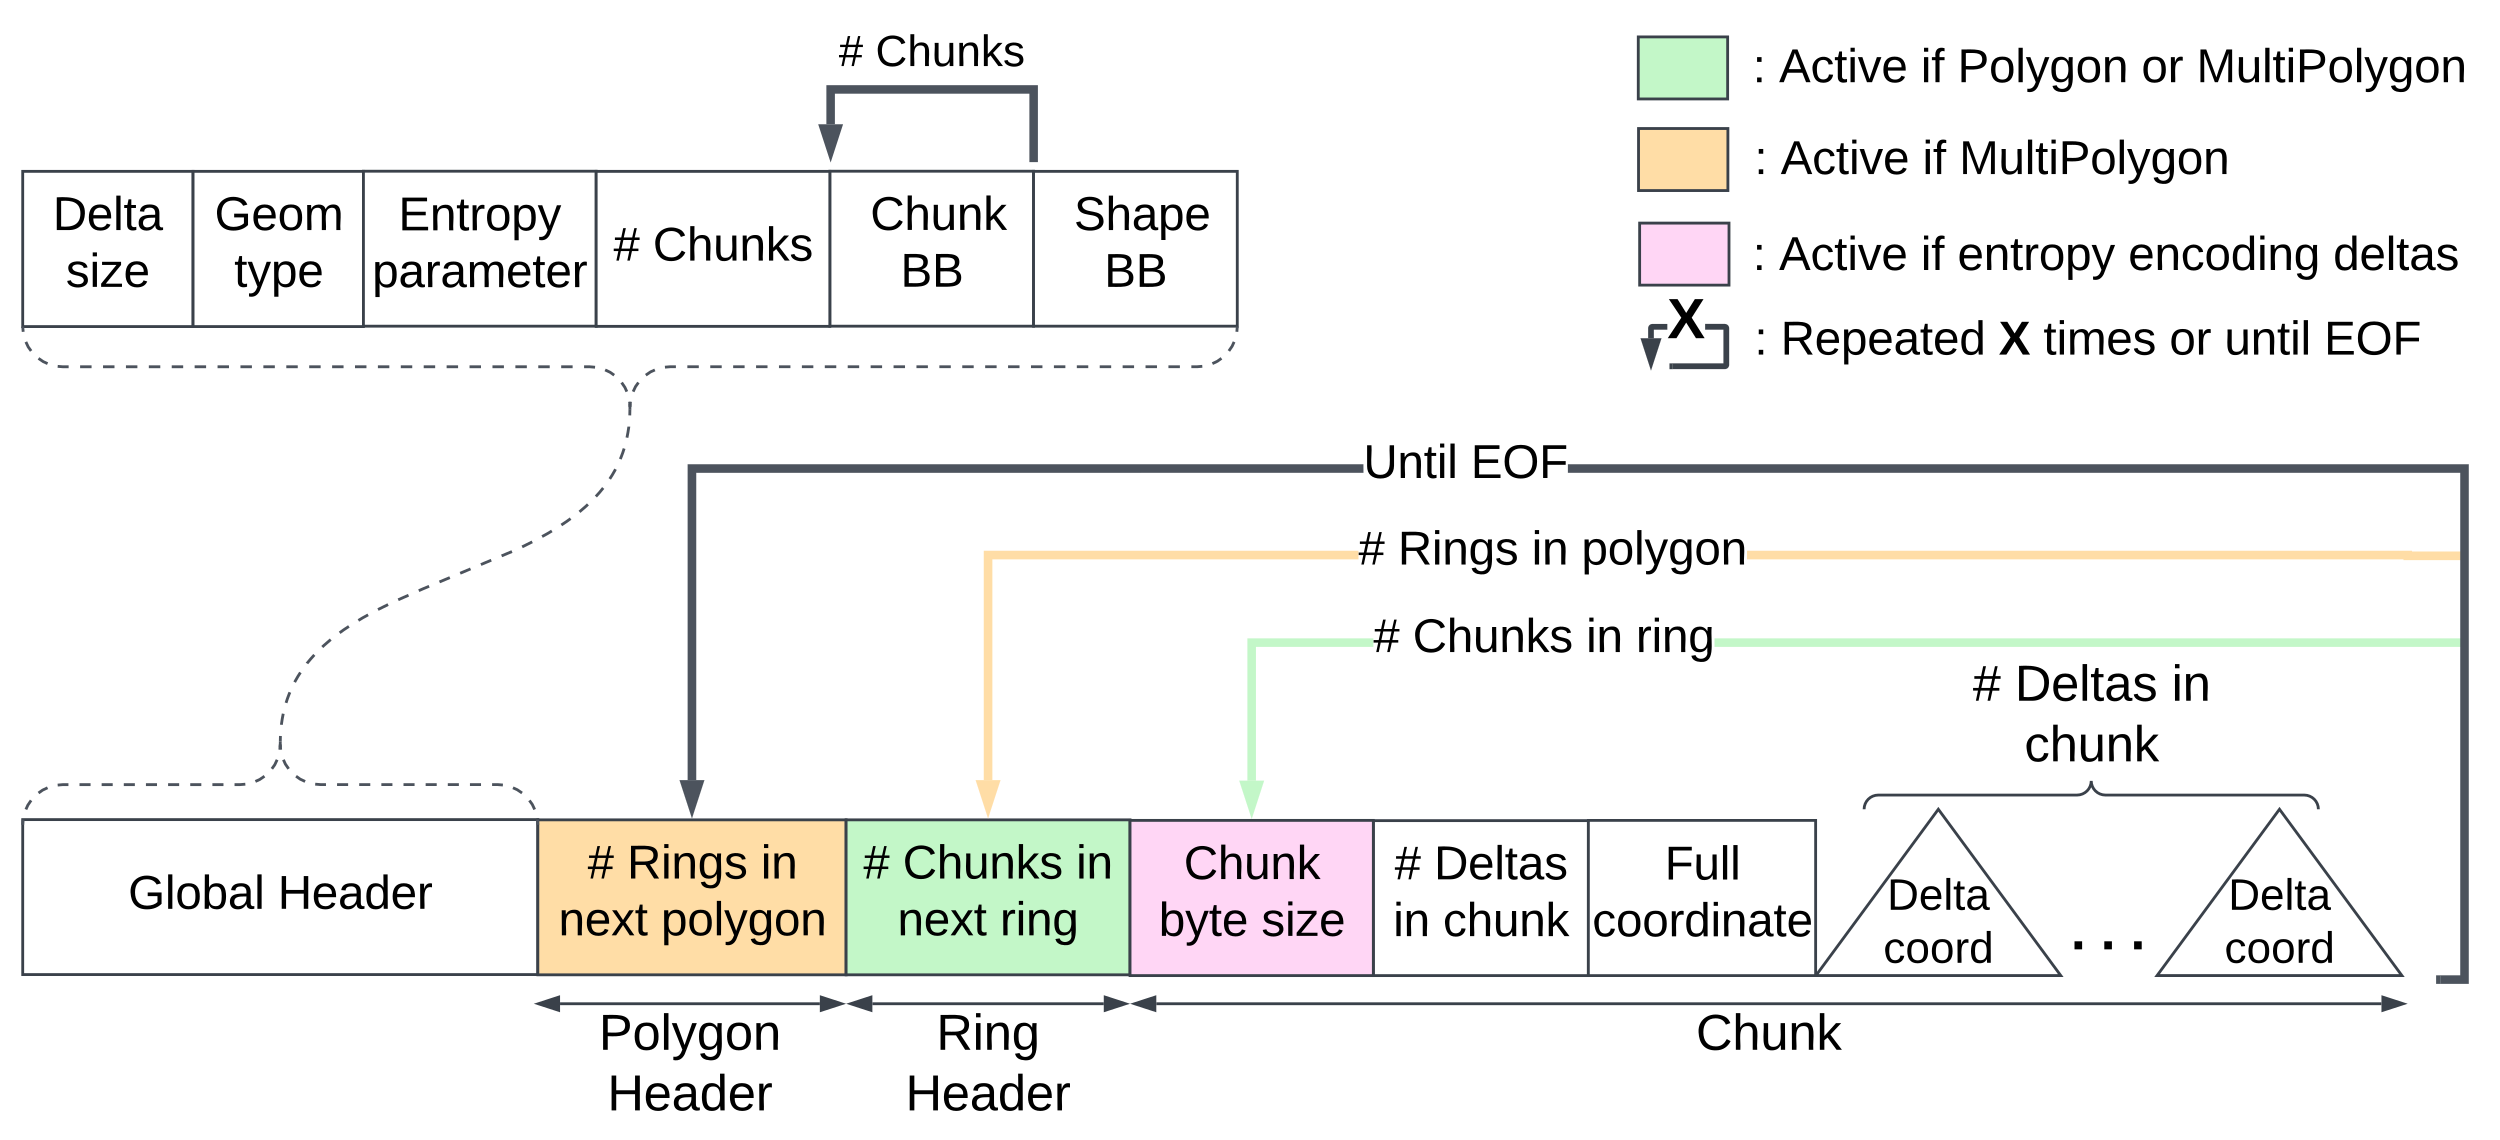<svg xmlns="http://www.w3.org/2000/svg" xmlns:xlink="http://www.w3.org/1999/xlink" xmlns:lucid="lucid" width="1761" height="803"><g transform="translate(-244 -519)" lucid:page-tab-id="6MK.Vty_YM.Y"><path d="M1211.36 974.67h-82.67v94.24h-6V968.67h88.66zm765.64 0h-525.27v-6H1977z" stroke="#c3f7c8" stroke-width=".05" fill="#c3f7c8"/><path d="M1980 974.67h-3.08v-6h3.08z" stroke="#c3f7c8" stroke-width=".05" fill="#c3f7c8"/><path d="M1125.7 1086.17l-4.64-14.27h9.27z" fill="#c3f7c8"/><path d="M1125.7 1095.88l-8.77-26.98h17.52zm-.52-20.98l.5 1.56.52-1.56z" stroke="#c3f7c8" stroke-width=".05" fill="#c3f7c8"/><use xlink:href="#a" transform="matrix(1,0,0,1,1211.364,951.666) translate(0 26.667)"/><use xlink:href="#b" transform="matrix(1,0,0,1,1211.364,951.666) translate(27.778 26.667)"/><use xlink:href="#c" transform="matrix(1,0,0,1,1211.364,951.666) translate(149.907 26.667)"/><use xlink:href="#d" transform="matrix(1,0,0,1,1211.364,951.666) translate(185 26.667)"/><path d="M260 1096.33h362.85v109.16H260z" stroke="#3a414a" stroke-width="2" fill="#fff"/><use xlink:href="#e" transform="matrix(1,0,0,1,272,1108.327) translate(62.278 50.854)"/><use xlink:href="#f" transform="matrix(1,0,0,1,272,1108.327) translate(167.648 50.854)"/><path d="M622.85 1096.5H840v109.16H622.85z" stroke="#3a414a" stroke-width="2" fill="#ffdda6"/><use xlink:href="#g" transform="matrix(1,0,0,1,634.845,1108.494) translate(23.065 29.354)"/><use xlink:href="#h" transform="matrix(1,0,0,1,634.845,1108.494) translate(50.843 29.354)"/><use xlink:href="#i" transform="matrix(1,0,0,1,634.845,1108.494) translate(145.102 29.354)"/><use xlink:href="#j" transform="matrix(1,0,0,1,634.845,1108.494) translate(2.602 69.354)"/><use xlink:href="#k" transform="matrix(1,0,0,1,634.845,1108.494) translate(74.824 69.354)"/><path d="M840 1096.5h200v109.16H840z" stroke="#3a414a" stroke-width="2" fill="#c3f7c8"/><use xlink:href="#g" transform="matrix(1,0,0,1,852,1108.494) translate(0.13 29.354)"/><use xlink:href="#l" transform="matrix(1,0,0,1,852,1108.494) translate(27.907 29.354)"/><use xlink:href="#i" transform="matrix(1,0,0,1,852,1108.494) translate(150.037 29.354)"/><use xlink:href="#j" transform="matrix(1,0,0,1,852,1108.494) translate(24.204 69.354)"/><use xlink:href="#m" transform="matrix(1,0,0,1,852,1108.494) translate(96.426 69.354)"/><path d="M1211.38 1097.05h151.46v109.16h-151.46z" stroke="#3a414a" stroke-width="2" fill="#fff"/><use xlink:href="#g" transform="matrix(1,0,0,1,1223.38,1109.046) translate(2.981 29.354)"/><use xlink:href="#n" transform="matrix(1,0,0,1,1223.38,1109.046) translate(30.759 29.354)"/><use xlink:href="#o" transform="matrix(1,0,0,1,1223.38,1109.046) translate(2.009 69.354)"/><use xlink:href="#p" transform="matrix(1,0,0,1,1223.38,1109.046) translate(37.102 69.354)"/><path d="M1362.85 1096.88h160.08v109.33h-160.1z" stroke="#3a414a" stroke-width="2" fill="#fff"/><use xlink:href="#q" transform="matrix(1,0,0,1,1374.845,1108.879) translate(41.787 29.667)"/><use xlink:href="#r" transform="matrix(1,0,0,1,1374.845,1108.879) translate(-9.185 69.667)"/><path d="M1040 1096.88h171.38v109.33H1040z" stroke="#3a414a" stroke-width="2" fill="#ffd6f5"/><use xlink:href="#s" transform="matrix(1,0,0,1,1052,1108.879) translate(25.898 29.354)"/><use xlink:href="#t" transform="matrix(1,0,0,1,1052,1108.879) translate(8.306 69.354)"/><use xlink:href="#u" transform="matrix(1,0,0,1,1052,1108.879) translate(80.528 69.354)"/><path d="M1474.8 589.7h369.37v90.27H1474.8z" stroke="#000" stroke-opacity="0" stroke-width="2" fill="#fff" fill-opacity="0"/><use xlink:href="#v" transform="matrix(1,0,0,1,1479.798,594.689) translate(0 46.917)"/><use xlink:href="#w" transform="matrix(1,0,0,1,1479.798,594.689) translate(18.519 46.917)"/><use xlink:href="#x" transform="matrix(1,0,0,1,1479.798,594.689) translate(118.426 46.917)"/><use xlink:href="#y" transform="matrix(1,0,0,1,1479.798,594.689) translate(144.259 46.917)"/><path d="M1473.62 525h524.6v90.28h-524.6z" stroke="#000" stroke-opacity="0" stroke-width="2" fill="#fff" fill-opacity="0"/><use xlink:href="#v" transform="matrix(1,0,0,1,1478.617,530) translate(0 46.917)"/><use xlink:href="#w" transform="matrix(1,0,0,1,1478.617,530) translate(18.519 46.917)"/><use xlink:href="#x" transform="matrix(1,0,0,1,1478.617,530) translate(118.426 46.917)"/><use xlink:href="#z" transform="matrix(1,0,0,1,1478.617,530) translate(144.259 46.917)"/><use xlink:href="#A" transform="matrix(1,0,0,1,1478.617,530) translate(273.796 46.917)"/><use xlink:href="#y" transform="matrix(1,0,0,1,1478.617,530) translate(312.593 46.917)"/><path d="M1398.96 676.15h62.95v43.7h-62.94z" stroke="#3a414a" stroke-width="2" fill="#ffd6f5"/><path d="M1473.62 657.28h561.94v90.27h-561.94z" stroke="#000" stroke-opacity="0" stroke-width="2" fill="#fff" fill-opacity="0"/><use xlink:href="#v" transform="matrix(1,0,0,1,1478.617,662.276) translate(0 46.917)"/><use xlink:href="#w" transform="matrix(1,0,0,1,1478.617,662.276) translate(18.519 46.917)"/><use xlink:href="#x" transform="matrix(1,0,0,1,1478.617,662.276) translate(118.426 46.917)"/><use xlink:href="#B" transform="matrix(1,0,0,1,1478.617,662.276) translate(144.259 46.917)"/><use xlink:href="#C" transform="matrix(1,0,0,1,1478.617,662.276) translate(264.537 46.917)"/><use xlink:href="#D" transform="matrix(1,0,0,1,1478.617,662.276) translate(408.889 46.917)"/><path d="M638.5 1226.04h183" stroke="#3a414a" stroke-width="2" fill="none"/><path d="M623.24 1226.04l14.26-4.64v9.27zM836.76 1226.04l-14.26 4.63v-9.27z" stroke="#3a414a" stroke-width="2" fill="#3a414a"/><use xlink:href="#E" transform="matrix(1,0,0,1,665.852,1230.038) translate(0.005 28.444)"/><use xlink:href="#F" transform="matrix(1,0,0,1,665.852,1230.038) translate(5.98 71.111)"/><path d="M858.5 1226.04h163" stroke="#3a414a" stroke-width="2" fill="none"/><path d="M843.24 1226.04l14.26-4.64v9.27zM1036.76 1226.04l-14.26 4.63v-9.27z" stroke="#3a414a" stroke-width="2" fill="#3a414a"/><use xlink:href="#G" transform="matrix(1,0,0,1,881.824,1230.038) translate(21.733 28.444)"/><use xlink:href="#F" transform="matrix(1,0,0,1,881.824,1230.038) translate(0.005 71.111)"/><path d="M1058.5 1226.04h863" stroke="#3a414a" stroke-width="2" fill="none"/><path d="M1043.23 1226.04l14.27-4.64v9.27zM1936.76 1226.04l-14.26 4.63v-9.27z" stroke="#3a414a" stroke-width="2" fill="#3a414a"/><use xlink:href="#H" transform="matrix(1,0,0,1,1438.688,1230.038) translate(0 28.444)"/><path d="M1935.9 1206.2h-172.47l86.24-117.16z" stroke="#3a414a" stroke-width="2" fill="#fff"/><path d="M1720.3 1129.97h258.73v61.85H1720.3z" stroke="#000" stroke-opacity="0" stroke-width="2" fill="#fff" fill-opacity="0"/><use xlink:href="#I" transform="matrix(1,0,0,1,1725.31,1134.974) translate(88.29 24.889)"/><use xlink:href="#J" transform="matrix(1,0,0,1,1725.31,1134.974) translate(85.654 62.222)"/><path d="M1610 1139h237.15v81.37H1610z" stroke="#000" stroke-opacity="0" stroke-width="2" fill="#fff" fill-opacity="0"/><use xlink:href="#K" transform="matrix(1,0,0,1,1615,1144) translate(87.765 43.722)"/><use xlink:href="#L" transform="matrix(1,0,0,1,1615,1144) translate(108.753 43.722)"/><use xlink:href="#M" transform="matrix(1,0,0,1,1615,1144) translate(129.741 43.722)"/><path d="M1695.6 1206.2h-172.48l86.24-117.16z" stroke="#3a414a" stroke-width="2" fill="#fff"/><path d="M1480 1129.97h258.7v61.85H1480z" stroke="#000" stroke-opacity="0" stroke-width="2" fill="#fff" fill-opacity="0"/><use xlink:href="#I" transform="matrix(1,0,0,1,1485,1134.974) translate(88.29 24.889)"/><use xlink:href="#J" transform="matrix(1,0,0,1,1485,1134.974) translate(85.654 62.222)"/><g fill="none"><path d="M1557.07 1089.04v-33.32h320v33.32z"/><path d="M1877.07 1089.04c0-5.52-4.48-10-10-10h-140c-5.52 0-10-4.48-10-10 0 5.52-4.48 10-10 10h-140c-5.52 0-10 4.48-10 10" stroke="#3a414a" stroke-width="2"/></g><path d="M1576.93 976.48h280.28v95.33h-280.27z" stroke="#000" stroke-opacity="0" stroke-width="2" fill="#fff" fill-opacity="0"/><use xlink:href="#N" transform="matrix(1,0,0,1,1581.933,981.479) translate(51.698 31.132)"/><use xlink:href="#O" transform="matrix(1,0,0,1,1581.933,981.479) translate(81.327 31.132)"/><use xlink:href="#P" transform="matrix(1,0,0,1,1581.933,981.479) translate(191.747 31.132)"/><use xlink:href="#Q" transform="matrix(1,0,0,1,1581.933,981.479) translate(88.093 73.799)"/><path d="M1200.88 913H943v155.52h-6V907h263.88zm742.12-5.5h34v6h-40v-.5h-462.4v-6H1943z" stroke="#ffdda6" stroke-width=".05" fill="#ffdda6"/><path d="M1980 913.5h-3.08v-6h3.08z" stroke="#ffdda6" stroke-width=".05" fill="#ffdda6"/><path d="M940 1085.8l-4.63-14.28h9.26z" fill="#ffdda6"/><path d="M940 1095.5l-8.76-26.98h17.52zm-.5-20.98l.5 1.56.5-1.56z" stroke="#ffdda6" stroke-width=".05" fill="#ffdda6"/><g><use xlink:href="#a" transform="matrix(1,0,0,1,1200.882,890) translate(0 26.667)"/><use xlink:href="#R" transform="matrix(1,0,0,1,1200.882,890) translate(27.778 26.667)"/><use xlink:href="#c" transform="matrix(1,0,0,1,1200.882,890) translate(122.037 26.667)"/><use xlink:href="#S" transform="matrix(1,0,0,1,1200.882,890) translate(157.13 26.667)"/></g><path d="M1459.47 747.25l.46.1.43.2.4.24.37.3.3.35.25.4.18.44.1.45.04.4v25.93l-.03.4-.1.45-.2.44-.24.4-.3.36-.36.3-.4.25-.44.18-.46.1-.4.04H1422v-4h36v-23.78h-12.9v-4h13.98zm-41.03 3.97h-9.48v6.04h-4v-7.12l.04-.4.1-.45.2-.44.23-.4.3-.37.37-.3.4-.26.44-.18.45-.1.4-.04h10.54z" stroke="#3a414a" stroke-width=".05" fill="#3a414a"/><path d="M1406.96 773.53l-4.63-14.27h9.27z" fill="#3a414a"/><path d="M1406.96 780l-7.38-22.74h14.77zm-1.88-18.74l1.88 5.8 1.9-5.8zM1422.05 779H1420v-4h2.05z" stroke="#3a414a" stroke-width=".05" fill="#3a414a"/><g><use xlink:href="#T" transform="matrix(1,0,0,1,1418.436,725.22) translate(0 32)"/></g><path d="M1398 545h62.95v43.7H1398z" stroke="#3a414a" stroke-width="2" fill="#c3f7c8"/><path d="M1398.18 609.53h62.95v43.7h-62.95z" stroke="#3a414a" stroke-width="2" fill="#ffdda6"/><path d="M1474.8 716.84h836.8v90.28h-836.8z" stroke="#000" stroke-opacity="0" stroke-width="6" fill="#fff" fill-opacity="0"/><g><use xlink:href="#v" transform="matrix(1,0,0,1,1479.798,721.841) translate(0 46.917)"/><use xlink:href="#U" transform="matrix(1,0,0,1,1479.798,721.841) translate(18.519 46.917)"/><use xlink:href="#V" transform="matrix(1,0,0,1,1479.798,721.841) translate(172.13 46.917)"/><use xlink:href="#W" transform="matrix(1,0,0,1,1479.798,721.841) translate(203.611 46.917)"/><use xlink:href="#A" transform="matrix(1,0,0,1,1479.798,721.841) translate(292.315 46.917)"/><use xlink:href="#X" transform="matrix(1,0,0,1,1479.798,721.841) translate(331.111 46.917)"/><use xlink:href="#Y" transform="matrix(1,0,0,1,1479.798,721.841) translate(401.296 46.917)"/></g><path d="M1983 1212.04h-20v-6h14v-354h-628.54v-6H1983zm-778.6-360H734.4v216.48h-6V846.04h475.97z" stroke="#4c535d" stroke-width=".05" fill="#4c535d"/><path d="M1963.08 1212.04H1960v-6h3.08z" stroke="#4c535d" stroke-width=".05" fill="#4c535d"/><path d="M731.42 1085.8l-4.63-14.28h9.26z" fill="#4c535d"/><path d="M731.42 1095.5l-8.76-26.98h17.53zm-.5-20.98l.5 1.56.5-1.56z" stroke="#4c535d" stroke-width=".05" fill="#4c535d"/><g><use xlink:href="#Z" transform="matrix(1,0,0,1,1204.386,829.038) translate(0 26.667)"/><use xlink:href="#aa" transform="matrix(1,0,0,1,1204.386,829.038) translate(75.648 26.667)"/></g><path d="M260 639.7h120v109.34H260z" stroke="#3a414a" stroke-width="2" fill="#fff"/><g><use xlink:href="#ab" transform="matrix(1,0,0,1,272,651.709) translate(9.204 29.354)"/><use xlink:href="#u" transform="matrix(1,0,0,1,272,651.709) translate(18.417 69.354)"/></g><path d="M380 639.7h120v109.34H380z" stroke="#3a414a" stroke-width="2" fill="#fff"/><g><use xlink:href="#ac" transform="matrix(1,0,0,1,392,651.709) translate(3.176 29.354)"/><use xlink:href="#ad" transform="matrix(1,0,0,1,392,651.709) translate(17.019 69.354)"/></g><path d="M828.53 639.6h143.5v109.16h-143.5z" stroke="#3a414a" stroke-width="2" fill="#fff"/><g><use xlink:href="#ae" transform="matrix(1,0,0,1,840.528,651.595) translate(7.269 29.354)"/><use xlink:href="#af" transform="matrix(1,0,0,1,840.528,651.595) translate(16.528 29.354)"/><use xlink:href="#ag" transform="matrix(1,0,0,1,840.528,651.595) translate(37.778 69.354)"/></g><path d="M500 639.6h163.95v109.16H500z" stroke="#3a414a" stroke-width="2" fill="#fff"/><g><use xlink:href="#ah" transform="matrix(1,0,0,1,512,651.595) translate(12.639 29.667)"/><use xlink:href="#ai" transform="matrix(1,0,0,1,512,651.595) translate(-5.787 69.667)"/></g><path d="M972.04 639.7h143.5v109.06h-143.5z" stroke="#3a414a" stroke-width="2" fill="#fff"/><g><use xlink:href="#ae" transform="matrix(1,0,0,1,984.036,651.709) translate(7.222 29.354)"/><use xlink:href="#aj" transform="matrix(1,0,0,1,984.036,651.709) translate(16.481 29.354)"/><use xlink:href="#ag" transform="matrix(1,0,0,1,984.036,651.709) translate(37.778 69.354)"/></g><path d="M663.95 639.7h164.58V748.9H663.95z" stroke="#3a414a" stroke-width="2" fill="#fff"/><g><use xlink:href="#g" transform="matrix(1,0,0,1,675.95,651.709) translate(0.176 50.854)"/><use xlink:href="#ak" transform="matrix(1,0,0,1,675.95,651.709) translate(27.954 50.854)"/></g><path d="M972.1 630.2V582h-143v24.53M972.1 630.12v3.08" stroke="#4c535d" stroke-width="6" fill="none"/><path d="M829.1 623.8l-4.64-14.27h9.27z" stroke="#4c535d" stroke-width="6" fill="#4c535d"/><g><use xlink:href="#al" transform="matrix(1,0,0,1,834.814,540.667) translate(0 24.889)"/><use xlink:href="#am" transform="matrix(1,0,0,1,834.814,540.667) translate(25.926 24.889)"/></g><g fill="none"><path d="M1109.54 749.04a6 6 0 0 1 6 6v61.24a6 6 0 0 1-6 6H266a6 6 0 0 1-6-6v-61.24a6 6 0 0 1 6-6z"/><path d="M260 749.04c0 15.64 12.67 28.3 28.3 28.3h371.16c15.64 0 28.3 12.7 28.3 28.32 0-15.63 12.7-28.3 28.32-28.3h371.16c15.63 0 28.3-12.68 28.3-28.32"/><path d="M260 749.04l.33 3.7m1.9 7.1l1.63 3.5 2.06 2.88m5.2 5.23l3.36 2.3 3.03 1.37m7.12 1.94l3.7.3h4.02m8.07 0h8.08m8.07 0h8.07m8.07 0h8.06m8.06 0h8.07m8.06 0h8.07m8.07 0h8.07m8.07 0h8.06m8.07 0h8.07m8.07 0h8.08m8.07 0h8.07m8.06 0h8.07m8.07 0H486m8.06 0h8.07m8.06 0h8.06m8.07 0h8.07m8.07 0h8.07m8.07 0h8.07m8.07 0h8.07m8.08 0h8.07m8.07 0h8.07m8.05 0h8.07m8.07 0h8.06m8.07 0h4.03l3.7.32m7.1 1.9l3.5 1.64 2.88 2.05m5.23 5.2l2.3 3.37 1.37 3.03m1.94 7.1l.3 3.7.32-3.7m1.9-7.1l1.64-3.5 2.06-2.9m5.2-5.22l3.36-2.3 3.03-1.36m7.1-1.96l3.68-.3h4.04m8.06 0h8.07m8.07 0h8.07m8.06 0h8.07m8.07 0h8.06m8.07 0h8.07m8.07 0h8.07m8.07 0h8.08m8.06 0h8.07m8.08 0h8.07m8.07 0h8.07m8.06 0h8.06m8.07 0h8.06m8.07 0h8.07m8.07 0h8.07m8.06 0h8.07m8.07 0h8.07m8.08 0h8.07m8.07 0h8.06m8.07 0h8.07m8.07 0h8.06m8.07 0h8.07m8.06 0h8.07m8.07 0h4.04l3.68-.3m7.12-1.9l3.48-1.65 2.9-2.07m5.22-5.2l2.3-3.36 1.37-3.03m1.95-7.1l.3-3.7" stroke="#4c535d" stroke-width="2"/></g><g fill="none"><path d="M266 1100a6 6 0 0 1-6-6v-64.2a6 6 0 0 1 6-6h350.84a6 6 0 0 1 6 6v64.2a6 6 0 0 1-6 6z"/><path d="M622.84 1100c0-15.63-12.67-28.3-28.3-28.3h-124.8c-15.64 0-28.32-12.68-28.32-28.32 0 15.64-12.67 28.3-28.3 28.3H288.3c-15.65 0-28.32 12.7-28.32 28.32"/><path d="M622.84 1100l-.32-3.7m-1.9-7.1l-1.64-3.5-2.06-2.88m-5.2-5.23l-3.36-2.3-3.03-1.37m-7.1-1.95l-3.7-.3h-3.9m-7.8 0h-7.8m-7.8 0h-7.8m-7.8 0h-7.8m-7.8 0h-7.8m-7.8 0h-7.8m-7.8 0h-7.8m-7.8 0h-7.8m-7.8 0h-3.9l-3.7-.3m-7.1-1.9l-3.5-1.65-2.88-2.06m-5.23-5.2l-2.3-3.36-1.36-3.02m-1.95-7.1l-.28-3.7-.32 3.7m-1.9 7.1l-1.64 3.5-2.06 2.88m-5.2 5.23l-3.36 2.3-3.03 1.35m-7.1 1.95l-3.7.3h-3.9m-7.8 0h-7.8m-7.8 0H378m-7.8 0h-7.8m-7.8 0h-7.8m-7.8 0h-7.8m-7.8 0h-7.8m-7.8 0H300m-7.8 0h-3.9l-3.68.32m-7.12 1.9l-3.48 1.64-2.9 2.05m-5.22 5.2l-2.3 3.37-1.36 3.03m-1.95 7.1l-.3 3.7" stroke="#4c535d" stroke-width="2"/></g><path d="M441.44 1041.38l.08-3.6.02-.36m.66-7.88l.02-.2.58-3.9.7-3.7m2-7.64l.9-2.8 1.23-3.3.56-1.34m3.38-7.14l.5-.97 1.78-3.08 1.75-2.75m4.64-6.4l.03-.06 2.58-3.1 2.55-2.84m5.6-5.57l1.38-1.28 3.97-3.43.62-.5m6.27-4.8l2.86-2.08 3.65-2.42m6.7-4.2l3.14-1.9 3.7-2.04m6.97-3.74l7.1-3.5m7.14-3.38l7.25-3.2m7.23-3.2l3.03-1.33 4.25-1.78m7.3-3.06l7.3-3.05m7.28-3.06l7.3-3.07m7.3-3.06l7.28-3.06m7.3-3.05l7.3-3.05m7.18-3.3l7.1-3.52m6.96-3.74l3.7-2.04 3.15-1.9m6.7-4.2l3.64-2.42 2.86-2.08m6.27-4.8l.62-.5 3.96-3.42 1.37-1.3m5.6-5.56l2.56-2.83 2.56-3.12.04-.05m4.63-6.4l1.75-2.76 1.78-3.08.5-.98m3.38-7.14l.57-1.35 1.23-3.28.9-2.8m2-7.66l.7-3.7.6-3.9v-.2m.67-7.88l.02-.36.08-3.6" stroke="#4c535d" stroke-width="2" stroke-linejoin="round" fill="none"/><path d="M441.44 1041.35l-.08 4.03M687.72 807.7v-4.04" stroke="#4c535d" stroke-width="2" fill="none"/><defs><path d="M158-156l-14 65h45v19h-49L124 0h-19l15-72H56L41 0H22l15-72H2v-19h39l14-65H11v-19h48l15-71h20l-16 71h64l16-71h19l-16 71h37v19h-40zm-83 0L61-91h63l14-65H75" id="an"/><use transform="matrix(0.093,0,0,0.093,0,0)" xlink:href="#an" id="a"/><path d="M212-179c-10-28-35-45-73-45-59 0-87 40-87 99 0 60 29 101 89 101 43 0 62-24 78-52l27 14C228-24 195 4 139 4 59 4 22-46 18-125c-6-104 99-153 187-111 19 9 31 26 39 46" id="ao"/><path d="M106-169C34-169 62-67 57 0H25v-261h32l-1 103c12-21 28-36 61-36 89 0 53 116 60 194h-32v-121c2-32-8-49-39-48" id="ap"/><path d="M84 4C-5 8 30-112 23-190h32v120c0 31 7 50 39 49 72-2 45-101 50-169h31l1 190h-30c-1-10 1-25-2-33-11 22-28 36-60 37" id="aq"/><path d="M117-194c89-4 53 116 60 194h-32v-121c0-31-8-49-39-48C34-167 62-67 57 0H25l-1-190h30c1 10-1 24 2 32 11-22 29-35 61-36" id="ar"/><path d="M143 0L79-87 56-68V0H24v-261h32v163l83-92h37l-77 82L181 0h-38" id="as"/><path d="M135-143c-3-34-86-38-87 0 15 53 115 12 119 90S17 21 10-45l28-5c4 36 97 45 98 0-10-56-113-15-118-90-4-57 82-63 122-42 12 7 21 19 24 35" id="at"/><g id="b"><use transform="matrix(0.093,0,0,0.093,0,0)" xlink:href="#ao"/><use transform="matrix(0.093,0,0,0.093,23.981,0)" xlink:href="#ap"/><use transform="matrix(0.093,0,0,0.093,42.5,0)" xlink:href="#aq"/><use transform="matrix(0.093,0,0,0.093,61.019,0)" xlink:href="#ar"/><use transform="matrix(0.093,0,0,0.093,79.537,0)" xlink:href="#as"/><use transform="matrix(0.093,0,0,0.093,96.204,0)" xlink:href="#at"/></g><path d="M24-231v-30h32v30H24zM24 0v-190h32V0H24" id="au"/><g id="c"><use transform="matrix(0.093,0,0,0.093,0,0)" xlink:href="#au"/><use transform="matrix(0.093,0,0,0.093,7.315,0)" xlink:href="#ar"/></g><path d="M114-163C36-179 61-72 57 0H25l-1-190h30c1 12-1 29 2 39 6-27 23-49 58-41v29" id="av"/><path d="M177-190C167-65 218 103 67 71c-23-6-38-20-44-43l32-5c15 47 100 32 89-28v-30C133-14 115 1 83 1 29 1 15-40 15-95c0-56 16-97 71-98 29-1 48 16 59 35 1-10 0-23 2-32h30zM94-22c36 0 50-32 50-73 0-42-14-75-50-75-39 0-46 34-46 75s6 73 46 73" id="aw"/><g id="d"><use transform="matrix(0.093,0,0,0.093,0,0)" xlink:href="#av"/><use transform="matrix(0.093,0,0,0.093,11.019,0)" xlink:href="#au"/><use transform="matrix(0.093,0,0,0.093,18.333,0)" xlink:href="#ar"/><use transform="matrix(0.093,0,0,0.093,36.852,0)" xlink:href="#aw"/></g><path d="M143 4C61 4 22-44 18-125c-5-107 100-154 193-111 17 8 29 25 37 43l-32 9c-13-25-37-40-76-40-61 0-88 39-88 99 0 61 29 100 91 101 35 0 62-11 79-27v-45h-74v-28h105v86C228-13 192 4 143 4" id="ax"/><path d="M24 0v-261h32V0H24" id="ay"/><path d="M100-194c62-1 85 37 85 99 1 63-27 99-86 99S16-35 15-95c0-66 28-99 85-99zM99-20c44 1 53-31 53-75 0-43-8-75-51-75s-53 32-53 75 10 74 51 75" id="az"/><path d="M115-194c53 0 69 39 70 98 0 66-23 100-70 100C84 3 66-7 56-30L54 0H23l1-261h32v101c10-23 28-34 59-34zm-8 174c40 0 45-34 45-75 0-40-5-75-45-74-42 0-51 32-51 76 0 43 10 73 51 73" id="aA"/><path d="M141-36C126-15 110 5 73 4 37 3 15-17 15-53c-1-64 63-63 125-63 3-35-9-54-41-54-24 1-41 7-42 31l-33-3c5-37 33-52 76-52 45 0 72 20 72 64v82c-1 20 7 32 28 27v20c-31 9-61-2-59-35zM48-53c0 20 12 33 32 33 41-3 63-29 60-74-43 2-92-5-92 41" id="aB"/><g id="e"><use transform="matrix(0.093,0,0,0.093,0,0)" xlink:href="#ax"/><use transform="matrix(0.093,0,0,0.093,25.926,0)" xlink:href="#ay"/><use transform="matrix(0.093,0,0,0.093,33.241,0)" xlink:href="#az"/><use transform="matrix(0.093,0,0,0.093,51.759,0)" xlink:href="#aA"/><use transform="matrix(0.093,0,0,0.093,70.278,0)" xlink:href="#aB"/><use transform="matrix(0.093,0,0,0.093,88.796,0)" xlink:href="#ay"/></g><path d="M197 0v-115H63V0H30v-248h33v105h134v-105h34V0h-34" id="aC"/><path d="M100-194c63 0 86 42 84 106H49c0 40 14 67 53 68 26 1 43-12 49-29l28 8c-11 28-37 45-77 45C44 4 14-33 15-96c1-61 26-98 85-98zm52 81c6-60-76-77-97-28-3 7-6 17-6 28h103" id="aD"/><path d="M85-194c31 0 48 13 60 33l-1-100h32l1 261h-30c-2-10 0-23-3-31C134-8 116 4 85 4 32 4 16-35 15-94c0-66 23-100 70-100zm9 24c-40 0-46 34-46 75 0 40 6 74 45 74 42 0 51-32 51-76 0-42-9-74-50-73" id="aE"/><g id="f"><use transform="matrix(0.093,0,0,0.093,0,0)" xlink:href="#aC"/><use transform="matrix(0.093,0,0,0.093,23.981,0)" xlink:href="#aD"/><use transform="matrix(0.093,0,0,0.093,42.5,0)" xlink:href="#aB"/><use transform="matrix(0.093,0,0,0.093,61.019,0)" xlink:href="#aE"/><use transform="matrix(0.093,0,0,0.093,79.537,0)" xlink:href="#aD"/><use transform="matrix(0.093,0,0,0.093,98.056,0)" xlink:href="#av"/></g><use transform="matrix(0.093,0,0,0.093,0,0)" xlink:href="#an" id="g"/><path d="M233-177c-1 41-23 64-60 70L243 0h-38l-65-103H63V0H30v-248c88 3 205-21 203 71zM63-129c60-2 137 13 137-47 0-61-80-42-137-45v92" id="aF"/><g id="h"><use transform="matrix(0.093,0,0,0.093,0,0)" xlink:href="#aF"/><use transform="matrix(0.093,0,0,0.093,23.981,0)" xlink:href="#au"/><use transform="matrix(0.093,0,0,0.093,31.296,0)" xlink:href="#ar"/><use transform="matrix(0.093,0,0,0.093,49.815,0)" xlink:href="#aw"/><use transform="matrix(0.093,0,0,0.093,68.333,0)" xlink:href="#at"/></g><g id="i"><use transform="matrix(0.093,0,0,0.093,0,0)" xlink:href="#au"/><use transform="matrix(0.093,0,0,0.093,7.315,0)" xlink:href="#ar"/></g><path d="M141 0L90-78 38 0H4l68-98-65-92h35l48 74 47-74h35l-64 92 68 98h-35" id="aG"/><path d="M59-47c-2 24 18 29 38 22v24C64 9 27 4 27-40v-127H5v-23h24l9-43h21v43h35v23H59v120" id="aH"/><g id="j"><use transform="matrix(0.093,0,0,0.093,0,0)" xlink:href="#ar"/><use transform="matrix(0.093,0,0,0.093,18.519,0)" xlink:href="#aD"/><use transform="matrix(0.093,0,0,0.093,37.037,0)" xlink:href="#aG"/><use transform="matrix(0.093,0,0,0.093,53.704,0)" xlink:href="#aH"/></g><path d="M115-194c55 1 70 41 70 98S169 2 115 4C84 4 66-9 55-30l1 105H24l-1-265h31l2 30c10-21 28-34 59-34zm-8 174c40 0 45-34 45-75s-6-73-45-74c-42 0-51 32-51 76 0 43 10 73 51 73" id="aI"/><path d="M179-190L93 31C79 59 56 82 12 73V49c39 6 53-20 64-50L1-190h34L92-34l54-156h33" id="aJ"/><g id="k"><use transform="matrix(0.093,0,0,0.093,0,0)" xlink:href="#aI"/><use transform="matrix(0.093,0,0,0.093,18.519,0)" xlink:href="#az"/><use transform="matrix(0.093,0,0,0.093,37.037,0)" xlink:href="#ay"/><use transform="matrix(0.093,0,0,0.093,44.352,0)" xlink:href="#aJ"/><use transform="matrix(0.093,0,0,0.093,61.019,0)" xlink:href="#aw"/><use transform="matrix(0.093,0,0,0.093,79.537,0)" xlink:href="#az"/><use transform="matrix(0.093,0,0,0.093,98.056,0)" xlink:href="#ar"/></g><g id="l"><use transform="matrix(0.093,0,0,0.093,0,0)" xlink:href="#ao"/><use transform="matrix(0.093,0,0,0.093,23.981,0)" xlink:href="#ap"/><use transform="matrix(0.093,0,0,0.093,42.5,0)" xlink:href="#aq"/><use transform="matrix(0.093,0,0,0.093,61.019,0)" xlink:href="#ar"/><use transform="matrix(0.093,0,0,0.093,79.537,0)" xlink:href="#as"/><use transform="matrix(0.093,0,0,0.093,96.204,0)" xlink:href="#at"/></g><g id="m"><use transform="matrix(0.093,0,0,0.093,0,0)" xlink:href="#av"/><use transform="matrix(0.093,0,0,0.093,11.019,0)" xlink:href="#au"/><use transform="matrix(0.093,0,0,0.093,18.333,0)" xlink:href="#ar"/><use transform="matrix(0.093,0,0,0.093,36.852,0)" xlink:href="#aw"/></g><path d="M30-248c118-7 216 8 213 122C240-48 200 0 122 0H30v-248zM63-27c89 8 146-16 146-99s-60-101-146-95v194" id="aK"/><g id="n"><use transform="matrix(0.093,0,0,0.093,0,0)" xlink:href="#aK"/><use transform="matrix(0.093,0,0,0.093,23.981,0)" xlink:href="#aD"/><use transform="matrix(0.093,0,0,0.093,42.5,0)" xlink:href="#ay"/><use transform="matrix(0.093,0,0,0.093,49.815,0)" xlink:href="#aH"/><use transform="matrix(0.093,0,0,0.093,59.074,0)" xlink:href="#aB"/><use transform="matrix(0.093,0,0,0.093,77.593,0)" xlink:href="#at"/></g><g id="o"><use transform="matrix(0.093,0,0,0.093,0,0)" xlink:href="#au"/><use transform="matrix(0.093,0,0,0.093,7.315,0)" xlink:href="#ar"/></g><path d="M96-169c-40 0-48 33-48 73s9 75 48 75c24 0 41-14 43-38l32 2c-6 37-31 61-74 61-59 0-76-41-82-99-10-93 101-131 147-64 4 7 5 14 7 22l-32 3c-4-21-16-35-41-35" id="aL"/><g id="p"><use transform="matrix(0.093,0,0,0.093,0,0)" xlink:href="#aL"/><use transform="matrix(0.093,0,0,0.093,16.667,0)" xlink:href="#ap"/><use transform="matrix(0.093,0,0,0.093,35.185,0)" xlink:href="#aq"/><use transform="matrix(0.093,0,0,0.093,53.704,0)" xlink:href="#ar"/><use transform="matrix(0.093,0,0,0.093,72.222,0)" xlink:href="#as"/></g><path d="M63-220v92h138v28H63V0H30v-248h175v28H63" id="aM"/><g id="q"><use transform="matrix(0.093,0,0,0.093,0,0)" xlink:href="#aM"/><use transform="matrix(0.093,0,0,0.093,20.278,0)" xlink:href="#aq"/><use transform="matrix(0.093,0,0,0.093,38.796,0)" xlink:href="#ay"/><use transform="matrix(0.093,0,0,0.093,46.111,0)" xlink:href="#ay"/></g><g id="r"><use transform="matrix(0.093,0,0,0.093,0,0)" xlink:href="#aL"/><use transform="matrix(0.093,0,0,0.093,16.667,0)" xlink:href="#az"/><use transform="matrix(0.093,0,0,0.093,35.185,0)" xlink:href="#az"/><use transform="matrix(0.093,0,0,0.093,53.704,0)" xlink:href="#av"/><use transform="matrix(0.093,0,0,0.093,64.722,0)" xlink:href="#aE"/><use transform="matrix(0.093,0,0,0.093,83.241,0)" xlink:href="#au"/><use transform="matrix(0.093,0,0,0.093,90.556,0)" xlink:href="#ar"/><use transform="matrix(0.093,0,0,0.093,109.074,0)" xlink:href="#aB"/><use transform="matrix(0.093,0,0,0.093,127.593,0)" xlink:href="#aH"/><use transform="matrix(0.093,0,0,0.093,136.852,0)" xlink:href="#aD"/></g><g id="s"><use transform="matrix(0.093,0,0,0.093,0,0)" xlink:href="#ao"/><use transform="matrix(0.093,0,0,0.093,23.981,0)" xlink:href="#ap"/><use transform="matrix(0.093,0,0,0.093,42.5,0)" xlink:href="#aq"/><use transform="matrix(0.093,0,0,0.093,61.019,0)" xlink:href="#ar"/><use transform="matrix(0.093,0,0,0.093,79.537,0)" xlink:href="#as"/></g><g id="t"><use transform="matrix(0.093,0,0,0.093,0,0)" xlink:href="#aA"/><use transform="matrix(0.093,0,0,0.093,18.519,0)" xlink:href="#aJ"/><use transform="matrix(0.093,0,0,0.093,35.185,0)" xlink:href="#aH"/><use transform="matrix(0.093,0,0,0.093,44.444,0)" xlink:href="#aD"/></g><path d="M9 0v-24l116-142H16v-24h144v24L44-24h123V0H9" id="aN"/><g id="u"><use transform="matrix(0.093,0,0,0.093,0,0)" xlink:href="#at"/><use transform="matrix(0.093,0,0,0.093,16.667,0)" xlink:href="#au"/><use transform="matrix(0.093,0,0,0.093,23.981,0)" xlink:href="#aN"/><use transform="matrix(0.093,0,0,0.093,40.648,0)" xlink:href="#aD"/></g><path d="M33-154v-36h34v36H33zM33 0v-36h34V0H33" id="aO"/><use transform="matrix(0.093,0,0,0.093,0,0)" xlink:href="#aO" id="v"/><path d="M205 0l-28-72H64L36 0H1l101-248h38L239 0h-34zm-38-99l-47-123c-12 45-31 82-46 123h93" id="aP"/><path d="M108 0H70L1-190h34L89-25l56-165h34" id="aQ"/><g id="w"><use transform="matrix(0.093,0,0,0.093,0,0)" xlink:href="#aP"/><use transform="matrix(0.093,0,0,0.093,22.222,0)" xlink:href="#aL"/><use transform="matrix(0.093,0,0,0.093,38.889,0)" xlink:href="#aH"/><use transform="matrix(0.093,0,0,0.093,48.148,0)" xlink:href="#au"/><use transform="matrix(0.093,0,0,0.093,55.463,0)" xlink:href="#aQ"/><use transform="matrix(0.093,0,0,0.093,72.13,0)" xlink:href="#aD"/></g><path d="M101-234c-31-9-42 10-38 44h38v23H63V0H32v-167H5v-23h27c-7-52 17-82 69-68v24" id="aR"/><g id="x"><use transform="matrix(0.093,0,0,0.093,0,0)" xlink:href="#au"/><use transform="matrix(0.093,0,0,0.093,7.315,0)" xlink:href="#aR"/></g><path d="M240 0l2-218c-23 76-54 145-80 218h-23L58-218 59 0H30v-248h44l77 211c21-75 51-140 76-211h43V0h-30" id="aS"/><path d="M30-248c87 1 191-15 191 75 0 78-77 80-158 76V0H30v-248zm33 125c57 0 124 11 124-50 0-59-68-47-124-48v98" id="aT"/><g id="y"><use transform="matrix(0.093,0,0,0.093,0,0)" xlink:href="#aS"/><use transform="matrix(0.093,0,0,0.093,27.685,0)" xlink:href="#aq"/><use transform="matrix(0.093,0,0,0.093,46.204,0)" xlink:href="#ay"/><use transform="matrix(0.093,0,0,0.093,53.519,0)" xlink:href="#aH"/><use transform="matrix(0.093,0,0,0.093,62.778,0)" xlink:href="#au"/><use transform="matrix(0.093,0,0,0.093,70.093,0)" xlink:href="#aT"/><use transform="matrix(0.093,0,0,0.093,92.315,0)" xlink:href="#az"/><use transform="matrix(0.093,0,0,0.093,110.833,0)" xlink:href="#ay"/><use transform="matrix(0.093,0,0,0.093,118.148,0)" xlink:href="#aJ"/><use transform="matrix(0.093,0,0,0.093,134.815,0)" xlink:href="#aw"/><use transform="matrix(0.093,0,0,0.093,153.333,0)" xlink:href="#az"/><use transform="matrix(0.093,0,0,0.093,171.852,0)" xlink:href="#ar"/></g><g id="z"><use transform="matrix(0.093,0,0,0.093,0,0)" xlink:href="#aT"/><use transform="matrix(0.093,0,0,0.093,22.222,0)" xlink:href="#az"/><use transform="matrix(0.093,0,0,0.093,40.741,0)" xlink:href="#ay"/><use transform="matrix(0.093,0,0,0.093,48.056,0)" xlink:href="#aJ"/><use transform="matrix(0.093,0,0,0.093,64.722,0)" xlink:href="#aw"/><use transform="matrix(0.093,0,0,0.093,83.241,0)" xlink:href="#az"/><use transform="matrix(0.093,0,0,0.093,101.759,0)" xlink:href="#ar"/></g><g id="A"><use transform="matrix(0.093,0,0,0.093,0,0)" xlink:href="#az"/><use transform="matrix(0.093,0,0,0.093,18.519,0)" xlink:href="#av"/></g><g id="B"><use transform="matrix(0.093,0,0,0.093,0,0)" xlink:href="#aD"/><use transform="matrix(0.093,0,0,0.093,18.519,0)" xlink:href="#ar"/><use transform="matrix(0.093,0,0,0.093,37.037,0)" xlink:href="#aH"/><use transform="matrix(0.093,0,0,0.093,46.296,0)" xlink:href="#av"/><use transform="matrix(0.093,0,0,0.093,57.315,0)" xlink:href="#az"/><use transform="matrix(0.093,0,0,0.093,75.833,0)" xlink:href="#aI"/><use transform="matrix(0.093,0,0,0.093,94.352,0)" xlink:href="#aJ"/></g><g id="C"><use transform="matrix(0.093,0,0,0.093,0,0)" xlink:href="#aD"/><use transform="matrix(0.093,0,0,0.093,18.519,0)" xlink:href="#ar"/><use transform="matrix(0.093,0,0,0.093,37.037,0)" xlink:href="#aL"/><use transform="matrix(0.093,0,0,0.093,53.704,0)" xlink:href="#az"/><use transform="matrix(0.093,0,0,0.093,72.222,0)" xlink:href="#aE"/><use transform="matrix(0.093,0,0,0.093,90.741,0)" xlink:href="#au"/><use transform="matrix(0.093,0,0,0.093,98.056,0)" xlink:href="#ar"/><use transform="matrix(0.093,0,0,0.093,116.574,0)" xlink:href="#aw"/></g><g id="D"><use transform="matrix(0.093,0,0,0.093,0,0)" xlink:href="#aE"/><use transform="matrix(0.093,0,0,0.093,18.519,0)" xlink:href="#aD"/><use transform="matrix(0.093,0,0,0.093,37.037,0)" xlink:href="#ay"/><use transform="matrix(0.093,0,0,0.093,44.352,0)" xlink:href="#aH"/><use transform="matrix(0.093,0,0,0.093,53.611,0)" xlink:href="#aB"/><use transform="matrix(0.093,0,0,0.093,72.13,0)" xlink:href="#at"/></g><g id="E"><use transform="matrix(0.099,0,0,0.099,0,0)" xlink:href="#aT"/><use transform="matrix(0.099,0,0,0.099,23.704,0)" xlink:href="#az"/><use transform="matrix(0.099,0,0,0.099,43.457,0)" xlink:href="#ay"/><use transform="matrix(0.099,0,0,0.099,51.259,0)" xlink:href="#aJ"/><use transform="matrix(0.099,0,0,0.099,69.037,0)" xlink:href="#aw"/><use transform="matrix(0.099,0,0,0.099,88.79,0)" xlink:href="#az"/><use transform="matrix(0.099,0,0,0.099,108.543,0)" xlink:href="#ar"/></g><g id="F"><use transform="matrix(0.099,0,0,0.099,0,0)" xlink:href="#aC"/><use transform="matrix(0.099,0,0,0.099,25.58,0)" xlink:href="#aD"/><use transform="matrix(0.099,0,0,0.099,45.333,0)" xlink:href="#aB"/><use transform="matrix(0.099,0,0,0.099,65.086,0)" xlink:href="#aE"/><use transform="matrix(0.099,0,0,0.099,84.84,0)" xlink:href="#aD"/><use transform="matrix(0.099,0,0,0.099,104.593,0)" xlink:href="#av"/></g><g id="G"><use transform="matrix(0.099,0,0,0.099,0,0)" xlink:href="#aF"/><use transform="matrix(0.099,0,0,0.099,25.58,0)" xlink:href="#au"/><use transform="matrix(0.099,0,0,0.099,33.383,0)" xlink:href="#ar"/><use transform="matrix(0.099,0,0,0.099,53.136,0)" xlink:href="#aw"/></g><g id="H"><use transform="matrix(0.099,0,0,0.099,0,0)" xlink:href="#ao"/><use transform="matrix(0.099,0,0,0.099,25.58,0)" xlink:href="#ap"/><use transform="matrix(0.099,0,0,0.099,45.333,0)" xlink:href="#aq"/><use transform="matrix(0.099,0,0,0.099,65.086,0)" xlink:href="#ar"/><use transform="matrix(0.099,0,0,0.099,84.84,0)" xlink:href="#as"/></g><g id="I"><use transform="matrix(0.086,0,0,0.086,0,0)" xlink:href="#aK"/><use transform="matrix(0.086,0,0,0.086,22.383,0)" xlink:href="#aD"/><use transform="matrix(0.086,0,0,0.086,39.667,0)" xlink:href="#ay"/><use transform="matrix(0.086,0,0,0.086,46.494,0)" xlink:href="#aH"/><use transform="matrix(0.086,0,0,0.086,55.136,0)" xlink:href="#aB"/></g><g id="J"><use transform="matrix(0.086,0,0,0.086,0,0)" xlink:href="#aL"/><use transform="matrix(0.086,0,0,0.086,15.556,0)" xlink:href="#az"/><use transform="matrix(0.086,0,0,0.086,32.84,0)" xlink:href="#az"/><use transform="matrix(0.086,0,0,0.086,50.123,0)" xlink:href="#av"/><use transform="matrix(0.086,0,0,0.086,60.407,0)" xlink:href="#aE"/></g><path d="M24 0v-54h51V0H24" id="aU"/><use transform="matrix(0.105,0,0,0.105,0,0)" xlink:href="#aU" id="K"/><use transform="matrix(0.105,0,0,0.105,0,0)" xlink:href="#aU" id="L"/><use transform="matrix(0.105,0,0,0.105,0,0)" xlink:href="#aU" id="M"/><use transform="matrix(0.099,0,0,0.099,0,0)" xlink:href="#an" id="N"/><g id="O"><use transform="matrix(0.099,0,0,0.099,0,0)" xlink:href="#aK"/><use transform="matrix(0.099,0,0,0.099,25.58,0)" xlink:href="#aD"/><use transform="matrix(0.099,0,0,0.099,45.333,0)" xlink:href="#ay"/><use transform="matrix(0.099,0,0,0.099,53.136,0)" xlink:href="#aH"/><use transform="matrix(0.099,0,0,0.099,63.012,0)" xlink:href="#aB"/><use transform="matrix(0.099,0,0,0.099,82.765,0)" xlink:href="#at"/></g><g id="P"><use transform="matrix(0.099,0,0,0.099,0,0)" xlink:href="#au"/><use transform="matrix(0.099,0,0,0.099,7.802,0)" xlink:href="#ar"/></g><g id="Q"><use transform="matrix(0.099,0,0,0.099,0,0)" xlink:href="#aL"/><use transform="matrix(0.099,0,0,0.099,17.778,0)" xlink:href="#ap"/><use transform="matrix(0.099,0,0,0.099,37.531,0)" xlink:href="#aq"/><use transform="matrix(0.099,0,0,0.099,57.284,0)" xlink:href="#ar"/><use transform="matrix(0.099,0,0,0.099,77.037,0)" xlink:href="#as"/></g><g id="R"><use transform="matrix(0.093,0,0,0.093,0,0)" xlink:href="#aF"/><use transform="matrix(0.093,0,0,0.093,23.981,0)" xlink:href="#au"/><use transform="matrix(0.093,0,0,0.093,31.296,0)" xlink:href="#ar"/><use transform="matrix(0.093,0,0,0.093,49.815,0)" xlink:href="#aw"/><use transform="matrix(0.093,0,0,0.093,68.333,0)" xlink:href="#at"/></g><g id="S"><use transform="matrix(0.093,0,0,0.093,0,0)" xlink:href="#aI"/><use transform="matrix(0.093,0,0,0.093,18.519,0)" xlink:href="#az"/><use transform="matrix(0.093,0,0,0.093,37.037,0)" xlink:href="#ay"/><use transform="matrix(0.093,0,0,0.093,44.352,0)" xlink:href="#aJ"/><use transform="matrix(0.093,0,0,0.093,61.019,0)" xlink:href="#aw"/><use transform="matrix(0.093,0,0,0.093,79.537,0)" xlink:href="#az"/><use transform="matrix(0.093,0,0,0.093,98.056,0)" xlink:href="#ar"/></g><path d="M182 0l-62-99L58 0H3l86-130-79-118h55l55 88 55-88h55l-75 118L237 0h-55" id="aV"/><use transform="matrix(0.111,0,0,0.111,0,0)" xlink:href="#aV" id="T"/><g id="U"><use transform="matrix(0.093,0,0,0.093,0,0)" xlink:href="#aF"/><use transform="matrix(0.093,0,0,0.093,23.981,0)" xlink:href="#aD"/><use transform="matrix(0.093,0,0,0.093,42.5,0)" xlink:href="#aI"/><use transform="matrix(0.093,0,0,0.093,61.019,0)" xlink:href="#aD"/><use transform="matrix(0.093,0,0,0.093,79.537,0)" xlink:href="#aB"/><use transform="matrix(0.093,0,0,0.093,98.056,0)" xlink:href="#aH"/><use transform="matrix(0.093,0,0,0.093,107.315,0)" xlink:href="#aD"/><use transform="matrix(0.093,0,0,0.093,125.833,0)" xlink:href="#aE"/></g><use transform="matrix(0.093,0,0,0.093,0,0)" xlink:href="#aV" id="V"/><path d="M210-169c-67 3-38 105-44 169h-31v-121c0-29-5-50-35-48C34-165 62-65 56 0H25l-1-190h30c1 10-1 24 2 32 10-44 99-50 107 0 11-21 27-35 58-36 85-2 47 119 55 194h-31v-121c0-29-5-49-35-48" id="aW"/><g id="W"><use transform="matrix(0.093,0,0,0.093,0,0)" xlink:href="#aH"/><use transform="matrix(0.093,0,0,0.093,9.259,0)" xlink:href="#au"/><use transform="matrix(0.093,0,0,0.093,16.574,0)" xlink:href="#aW"/><use transform="matrix(0.093,0,0,0.093,44.259,0)" xlink:href="#aD"/><use transform="matrix(0.093,0,0,0.093,62.778,0)" xlink:href="#at"/></g><g id="X"><use transform="matrix(0.093,0,0,0.093,0,0)" xlink:href="#aq"/><use transform="matrix(0.093,0,0,0.093,18.519,0)" xlink:href="#ar"/><use transform="matrix(0.093,0,0,0.093,37.037,0)" xlink:href="#aH"/><use transform="matrix(0.093,0,0,0.093,46.296,0)" xlink:href="#au"/><use transform="matrix(0.093,0,0,0.093,53.611,0)" xlink:href="#ay"/></g><path d="M30 0v-248h187v28H63v79h144v27H63v87h162V0H30" id="aX"/><path d="M140-251c81 0 123 46 123 126C263-46 219 4 140 4 59 4 17-45 17-125s42-126 123-126zm0 227c63 0 89-41 89-101s-29-99-89-99c-61 0-89 39-89 99S79-25 140-24" id="aY"/><g id="Y"><use transform="matrix(0.093,0,0,0.093,0,0)" xlink:href="#aX"/><use transform="matrix(0.093,0,0,0.093,22.222,0)" xlink:href="#aY"/><use transform="matrix(0.093,0,0,0.093,48.148,0)" xlink:href="#aM"/></g><path d="M232-93c-1 65-40 97-104 97C67 4 28-28 28-90v-158h33c8 89-33 224 67 224 102 0 64-133 71-224h33v155" id="aZ"/><g id="Z"><use transform="matrix(0.093,0,0,0.093,0,0)" xlink:href="#aZ"/><use transform="matrix(0.093,0,0,0.093,23.981,0)" xlink:href="#ar"/><use transform="matrix(0.093,0,0,0.093,42.5,0)" xlink:href="#aH"/><use transform="matrix(0.093,0,0,0.093,51.759,0)" xlink:href="#au"/><use transform="matrix(0.093,0,0,0.093,59.074,0)" xlink:href="#ay"/></g><g id="aa"><use transform="matrix(0.093,0,0,0.093,0,0)" xlink:href="#aX"/><use transform="matrix(0.093,0,0,0.093,22.222,0)" xlink:href="#aY"/><use transform="matrix(0.093,0,0,0.093,48.148,0)" xlink:href="#aM"/></g><g id="ab"><use transform="matrix(0.093,0,0,0.093,0,0)" xlink:href="#aK"/><use transform="matrix(0.093,0,0,0.093,23.981,0)" xlink:href="#aD"/><use transform="matrix(0.093,0,0,0.093,42.5,0)" xlink:href="#ay"/><use transform="matrix(0.093,0,0,0.093,49.815,0)" xlink:href="#aH"/><use transform="matrix(0.093,0,0,0.093,59.074,0)" xlink:href="#aB"/></g><g id="ac"><use transform="matrix(0.093,0,0,0.093,0,0)" xlink:href="#ax"/><use transform="matrix(0.093,0,0,0.093,25.926,0)" xlink:href="#aD"/><use transform="matrix(0.093,0,0,0.093,44.444,0)" xlink:href="#az"/><use transform="matrix(0.093,0,0,0.093,62.963,0)" xlink:href="#aW"/></g><g id="ad"><use transform="matrix(0.093,0,0,0.093,0,0)" xlink:href="#aH"/><use transform="matrix(0.093,0,0,0.093,9.259,0)" xlink:href="#aJ"/><use transform="matrix(0.093,0,0,0.093,25.926,0)" xlink:href="#aI"/><use transform="matrix(0.093,0,0,0.093,44.444,0)" xlink:href="#aD"/></g><g id="af"><use transform="matrix(0.093,0,0,0.093,0,0)" xlink:href="#ao"/><use transform="matrix(0.093,0,0,0.093,23.981,0)" xlink:href="#ap"/><use transform="matrix(0.093,0,0,0.093,42.5,0)" xlink:href="#aq"/><use transform="matrix(0.093,0,0,0.093,61.019,0)" xlink:href="#ar"/><use transform="matrix(0.093,0,0,0.093,79.537,0)" xlink:href="#as"/></g><path d="M160-131c35 5 61 23 61 61C221 17 115-2 30 0v-248c76 3 177-17 177 60 0 33-19 50-47 57zm-97-11c50-1 110 9 110-42 0-47-63-36-110-37v79zm0 115c55-2 124 14 124-45 0-56-70-42-124-44v89" id="ba"/><g id="ag"><use transform="matrix(0.093,0,0,0.093,0,0)" xlink:href="#ba"/><use transform="matrix(0.093,0,0,0.093,22.222,0)" xlink:href="#ba"/></g><g id="ah"><use transform="matrix(0.093,0,0,0.093,0,0)" xlink:href="#aX"/><use transform="matrix(0.093,0,0,0.093,22.222,0)" xlink:href="#ar"/><use transform="matrix(0.093,0,0,0.093,40.741,0)" xlink:href="#aH"/><use transform="matrix(0.093,0,0,0.093,50,0)" xlink:href="#av"/><use transform="matrix(0.093,0,0,0.093,61.019,0)" xlink:href="#az"/><use transform="matrix(0.093,0,0,0.093,79.537,0)" xlink:href="#aI"/><use transform="matrix(0.093,0,0,0.093,98.056,0)" xlink:href="#aJ"/></g><g id="ai"><use transform="matrix(0.093,0,0,0.093,0,0)" xlink:href="#aI"/><use transform="matrix(0.093,0,0,0.093,18.519,0)" xlink:href="#aB"/><use transform="matrix(0.093,0,0,0.093,37.037,0)" xlink:href="#av"/><use transform="matrix(0.093,0,0,0.093,48.056,0)" xlink:href="#aB"/><use transform="matrix(0.093,0,0,0.093,66.574,0)" xlink:href="#aW"/><use transform="matrix(0.093,0,0,0.093,94.259,0)" xlink:href="#aD"/><use transform="matrix(0.093,0,0,0.093,112.778,0)" xlink:href="#aH"/><use transform="matrix(0.093,0,0,0.093,122.037,0)" xlink:href="#aD"/><use transform="matrix(0.093,0,0,0.093,140.556,0)" xlink:href="#av"/></g><path d="M185-189c-5-48-123-54-124 2 14 75 158 14 163 119 3 78-121 87-175 55-17-10-28-26-33-46l33-7c5 56 141 63 141-1 0-78-155-14-162-118-5-82 145-84 179-34 5 7 8 16 11 25" id="bb"/><g id="aj"><use transform="matrix(0.093,0,0,0.093,0,0)" xlink:href="#bb"/><use transform="matrix(0.093,0,0,0.093,22.222,0)" xlink:href="#ap"/><use transform="matrix(0.093,0,0,0.093,40.741,0)" xlink:href="#aB"/><use transform="matrix(0.093,0,0,0.093,59.259,0)" xlink:href="#aI"/><use transform="matrix(0.093,0,0,0.093,77.778,0)" xlink:href="#aD"/></g><g id="ak"><use transform="matrix(0.093,0,0,0.093,0,0)" xlink:href="#ao"/><use transform="matrix(0.093,0,0,0.093,23.981,0)" xlink:href="#ap"/><use transform="matrix(0.093,0,0,0.093,42.5,0)" xlink:href="#aq"/><use transform="matrix(0.093,0,0,0.093,61.019,0)" xlink:href="#ar"/><use transform="matrix(0.093,0,0,0.093,79.537,0)" xlink:href="#as"/><use transform="matrix(0.093,0,0,0.093,96.204,0)" xlink:href="#at"/></g><use transform="matrix(0.086,0,0,0.086,0,0)" xlink:href="#an" id="al"/><g id="am"><use transform="matrix(0.086,0,0,0.086,0,0)" xlink:href="#ao"/><use transform="matrix(0.086,0,0,0.086,22.383,0)" xlink:href="#ap"/><use transform="matrix(0.086,0,0,0.086,39.667,0)" xlink:href="#aq"/><use transform="matrix(0.086,0,0,0.086,56.951,0)" xlink:href="#ar"/><use transform="matrix(0.086,0,0,0.086,74.235,0)" xlink:href="#as"/><use transform="matrix(0.086,0,0,0.086,89.79,0)" xlink:href="#at"/></g></defs></g></svg>
